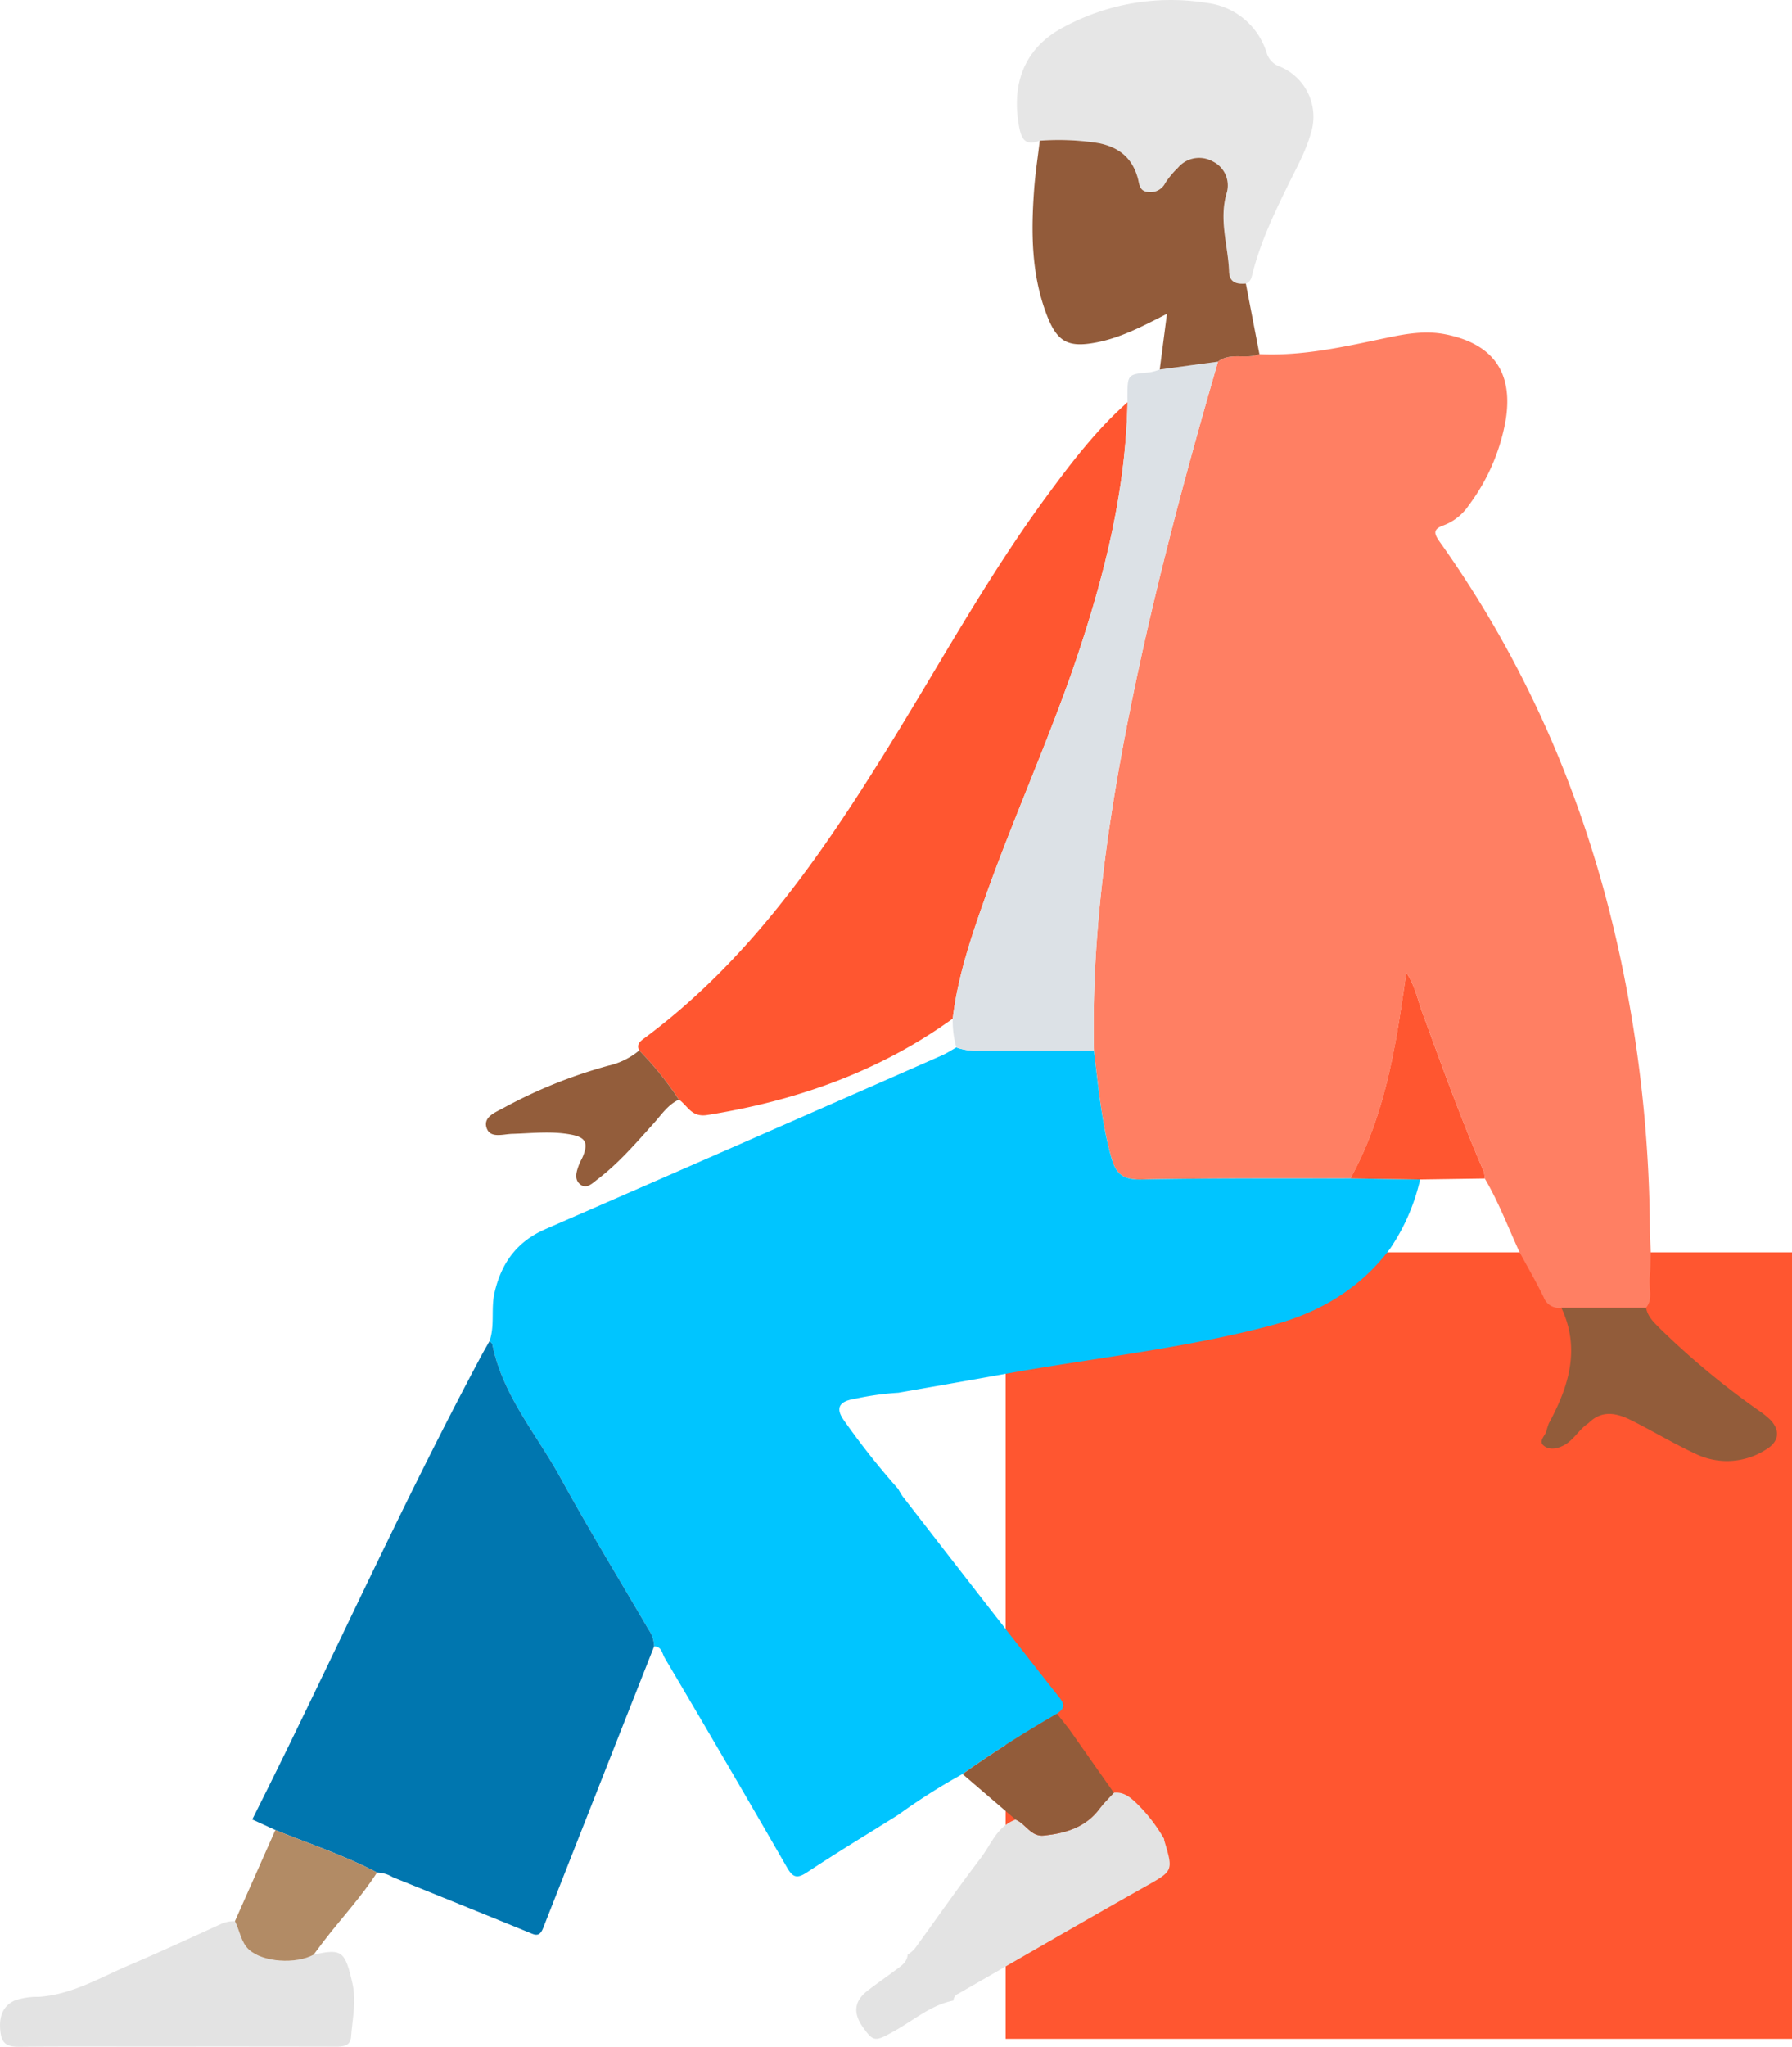 <svg id="Grupo_339" data-name="Grupo 339" xmlns="http://www.w3.org/2000/svg" width="327.416" height="373.865" viewBox="0 0 327.416 373.865">
  <rect id="Retângulo_768" data-name="Retângulo 768" width="143.667" height="143.667" transform="translate(183.749 228.753)" fill="#ff5630"/>
  <g id="Grupo_338" data-name="Grupo 338" transform="translate(0 0)">
    <g id="Grupo_337" data-name="Grupo 337">
      <path id="Caminho_390" data-name="Caminho 390" d="M772.348,679.762c7.982.387,15.682-1.4,23.407-3.017,3.463-.725,6.95-1.311,10.5-.619,8.664,1.69,12.463,6.856,11.1,15.561a36.529,36.529,0,0,1-6.78,15.709,9.614,9.614,0,0,1-4.515,3.611c-2.083.724-1.851,1.53-.761,3.062,17.621,24.755,28.652,52.283,34.208,82.063a246.186,246.186,0,0,1,4.178,43.483c.01,1.391.1,2.783.154,4.174-.054,1.556-.005,3.124-.19,4.665-.22,1.827.711,3.8-.664,5.482l-15.482.006a2.957,2.957,0,0,1-3.23-1.913c-1.37-2.808-2.941-5.518-4.428-8.267-2.067-4.492-3.809-9.14-6.332-13.417a5.387,5.387,0,0,0-.209-1.364c-4.141-9.521-7.643-19.287-11.225-29.025-.851-2.316-1.316-4.86-2.9-7.226-1.855,13.212-3.8,26.016-10.214,37.6-12.732.03-25.467-.074-38.194.185-3.294.067-4.626-.912-5.5-4.046-1.784-6.4-2.355-12.947-3.168-19.477-.446-19.7,2.123-39.087,5.84-58.367,4.4-22.8,10.365-45.207,16.826-67.49C767.047,679.338,769.923,680.792,772.348,679.762Z" transform="translate(-542.23 -615.074)" fill="#ff7f63"/>
      <path id="Caminho_391" data-name="Caminho 391" d="M764.809,780.122c.813,6.53,1.384,13.077,3.168,19.477.875,3.134,2.207,4.112,5.5,4.046,12.727-.259,25.462-.155,38.194-.185l12.745.185a37.185,37.185,0,0,1-5.539,12.711c-5.475,7.279-12.926,11.628-21.542,13.918-16.221,4.31-32.937,6.014-49.41,9.005-6.274,1.138-12.56,2.215-18.84,3.319a52.08,52.08,0,0,0-7.977,1.116c-2.881.444-3.6,1.714-1.89,4.043a139.814,139.814,0,0,0,9.837,12.425,13.517,13.517,0,0,0,.846,1.4c9.508,12.246,18.984,24.516,28.592,36.683,1.182,1.5.756,2.127-.43,2.965-5.913,3.426-11.692,7.06-17.261,11.023a111.829,111.829,0,0,0-11.73,7.441c-5.575,3.49-11.209,6.892-16.695,10.517-1.9,1.254-2.626.865-3.689-.98q-11.041-19.172-22.309-38.213c-.465-.792-.539-2.089-1.926-2.076a5.509,5.509,0,0,0-1.04-3.119c-5.374-9.218-10.943-18.329-16.066-27.683-4.376-7.989-10.588-15.067-12.444-24.35-.047-.235-.336-.422-.512-.632.995-2.854.234-5.87.9-8.8,1.249-5.465,4.1-9.37,9.325-11.647q36.232-15.793,72.405-31.723c.918-.4,1.765-.97,2.647-1.459a10.7,10.7,0,0,0,4.074.6C750.767,780.105,757.788,780.119,764.809,780.122Z" transform="translate(-564.943 -588.201)" fill="#00c5ff"/>
      <path id="Caminho_392" data-name="Caminho 392" d="M663.314,822.123c.176.21.466.4.512.632,1.856,9.283,8.068,16.361,12.444,24.35,5.123,9.354,10.692,18.465,16.066,27.683a5.509,5.509,0,0,1,1.04,3.119Q683.221,903.621,673.1,929.35c-.7,1.8-1.605,1.2-2.735.739q-12.354-5.035-24.723-10.027a5.847,5.847,0,0,0-2.893-.861c-5.961-3.14-12.357-5.233-18.574-7.757l-4.222-1.933c14.21-28.212,27.007-56.974,41.862-84.718C662.3,823.893,662.814,823.013,663.314,822.123Z" transform="translate(-573.865 -577.165)" fill="#0076af"/>
      <path id="Caminho_393" data-name="Caminho 393" d="M676.148,804.324c-.487-.954,0-1.532.739-2.08,19.078-14.078,32.256-33.127,44.536-52.927,9.53-15.367,18.213-31.274,28.928-45.891,4.552-6.207,9.2-12.354,15.011-17.493-.3,15.463-3.881,30.293-8.675,44.886-5.039,15.336-11.789,30.022-17.2,45.214-2.613,7.332-5.133,14.7-6.06,22.493-13.451,9.682-28.583,15-44.843,17.6-2.921.468-3.566-1.706-5.181-2.814A60.7,60.7,0,0,0,676.148,804.324Z" transform="translate(-559.356 -612.453)" fill="#ff5630"/>
      <path id="Caminho_394" data-name="Caminho 394" d="M721.6,800.052c.927-7.791,3.447-15.161,6.06-22.493,5.415-15.191,12.165-29.877,17.2-45.214,4.795-14.593,8.377-29.423,8.675-44.886,0-.369-.014-.738-.011-1.107.024-4.013.025-4,4.085-4.363a9.935,9.935,0,0,0,1.822-.515l10.631-1.433c-6.462,22.284-12.431,44.691-16.827,67.491-3.717,19.281-6.285,38.672-5.84,58.367-7.021,0-14.042-.016-21.062,0a10.7,10.7,0,0,1-4.074-.6A17.907,17.907,0,0,1,721.6,800.052Z" transform="translate(-547.529 -613.98)" fill="#dce1e6"/>
      <path id="Caminho_395" data-name="Caminho 395" d="M735.094,653.279c-2.6.974-3.352-.2-3.8-2.686-1.432-7.983,1.146-14.378,8.2-18.082a41.211,41.211,0,0,1,26.13-4.406,13.056,13.056,0,0,1,10.922,9.135,3.752,3.752,0,0,0,2.307,2.449,9.927,9.927,0,0,1,5.73,12.357c-.977,3.4-2.735,6.473-4.278,9.631-2.523,5.161-4.969,10.352-6.369,15.961-.184.734-.365,1.452-1.187,1.743-1.633.141-2.989-.16-3.063-2.167-.175-4.746-1.869-9.389-.472-14.27a4.864,4.864,0,0,0-2.555-5.9,5.07,5.07,0,0,0-6.328,1.191,16.446,16.446,0,0,0-2.3,2.765,3.018,3.018,0,0,1-3.188,1.639c-1.583-.171-1.549-1.479-1.813-2.449-1.016-3.716-3.381-5.691-7.149-6.459A46.364,46.364,0,0,0,735.094,653.279Z" transform="translate(-545.115 -627.574)" fill="#e6e6e6"/>
      <path id="Caminho_396" data-name="Caminho 396" d="M734.5,648.009a46.361,46.361,0,0,1,10.784.45c3.769.768,6.133,2.744,7.149,6.459.264.969.23,2.278,1.813,2.449a3.018,3.018,0,0,0,3.188-1.639,16.448,16.448,0,0,1,2.3-2.765,5.07,5.07,0,0,1,6.328-1.191,4.864,4.864,0,0,1,2.555,5.9c-1.4,4.88.3,9.524.472,14.27.074,2.007,1.43,2.308,3.063,2.167l2.482,12.882c-2.425,1.03-5.3-.424-7.586,1.376q-5.313.714-10.629,1.432c.427-3.291.854-6.582,1.319-10.171-4.343,2.212-8.409,4.384-13,5.247-4.943.928-6.992-.047-8.852-4.773-2.955-7.517-2.99-15.384-2.407-23.279C733.7,653.877,734.158,650.947,734.5,648.009Z" transform="translate(-544.525 -622.305)" fill="#925b3a"/>
      <path id="Caminho_397" data-name="Caminho 397" d="M640.639,912.417c5.2-1.209,5.74-.6,7.061,5.032.8,3.41.039,6.614-.2,9.9-.142,1.913-1.661,1.857-3.125,1.854q-16.433-.034-32.867-.013c-8.079,0-16.156-.042-24.233.03-1.915.018-3.446-.026-3.806-2.435-.453-3.028.426-5.093,2.637-6.042a12.831,12.831,0,0,1,4.37-.642c6.007-.414,11.064-3.464,16.39-5.738,5.705-2.437,11.337-5.045,16.983-7.618a5.853,5.853,0,0,1,2.43-.461c.873,1.719,1.108,3.853,2.532,5.175C631.351,913.819,637.4,914.166,640.639,912.417Z" transform="translate(-583.35 -555.357)" fill="#e3e3e3"/>
      <path id="Caminho_398" data-name="Caminho 398" d="M763.851,896.1a1.336,1.336,0,0,0,.025.276c1.709,5.68,1.629,5.539-3.722,8.554-11.341,6.39-22.59,12.945-33.883,19.419a1.432,1.432,0,0,0-.912,1.262c-4.1.813-7.218,3.572-10.728,5.533s-3.83,2.08-5.691-.48c-2.006-2.759-1.764-4.962.816-6.926,1.683-1.282,3.42-2.492,5.12-3.752.961-.711,2-1.38,2.119-2.747a6.8,6.8,0,0,0,1.259-1.057c4.028-5.529,7.922-11.157,12.08-16.585,1.915-2.5,3.01-5.83,6.381-7.035,1.85.752,2.789,3.169,5.166,2.916,3.975-.424,7.649-1.49,10.194-4.937.763-1.034,1.719-1.926,2.585-2.885,1.59-.18,2.694.575,3.843,1.627A29.542,29.542,0,0,1,763.851,896.1Z" transform="translate(-551.154 -560.19)" fill="#e3e3e3"/>
      <path id="Caminho_399" data-name="Caminho 399" d="M681.871,779.96a60.7,60.7,0,0,1,7.25,8.991c-2.02.928-3.193,2.765-4.606,4.334-3.233,3.592-6.384,7.268-10.25,10.213-.915.7-2.008,1.875-3.188.925-1.155-.929-.658-2.384-.2-3.622.193-.52.505-.993.713-1.508.975-2.412.513-3.437-2.116-3.945-3.587-.693-7.222-.245-10.84-.142-1.678.048-4.028.89-4.659-1.122s1.652-2.815,3.169-3.653a88.769,88.769,0,0,1,19.055-7.673A13.416,13.416,0,0,0,681.871,779.96Z" transform="translate(-565.079 -588.089)" fill="#935d3b"/>
      <path id="Caminho_400" data-name="Caminho 400" d="M631.806,915.843c-3.237,1.749-9.288,1.4-11.832-.958-1.424-1.322-1.66-3.456-2.532-5.175q3.692-8.325,7.386-16.648c6.218,2.525,12.614,4.617,18.574,7.757-2.886,4.491-6.547,8.382-9.781,12.6C633.008,914.225,632.41,915.036,631.806,915.843Z" transform="translate(-574.517 -558.783)" fill="#b28b65"/>
      <path id="Caminho_401" data-name="Caminho 401" d="M808.373,838.415c3.65-6.731,5.812-13.622,2.284-21.128l15.483-.006c.283,1.676,1.49,2.746,2.591,3.86a145.76,145.76,0,0,0,17.984,14.922,15.218,15.218,0,0,1,2.163,1.739c1.8,1.915,1.54,3.94-.714,5.322a13.154,13.154,0,0,1-13.037.826c-3.943-1.84-7.694-4.087-11.584-6.05-2.69-1.357-5.437-2.036-7.936.485-1.726,1.115-2.673,3.1-4.534,4.063-1.231.636-2.668.886-3.68,0-.961-.842.374-1.794.564-2.729A12.136,12.136,0,0,1,808.373,838.415Z" transform="translate(-525.387 -578.419)" fill="#925c3a"/>
      <path id="Caminho_402" data-name="Caminho 402" d="M792.05,806.458l-12.745-.185c6.413-11.586,8.359-24.39,10.214-37.6,1.589,2.366,2.054,4.91,2.9,7.226,3.582,9.738,7.084,19.5,11.225,29.025a5.384,5.384,0,0,1,.209,1.364Z" transform="translate(-532.576 -591.015)" fill="#ff5630"/>
      <path id="Caminho_403" data-name="Caminho 403" d="M740.281,876.185q1.111,1.407,2.22,2.815l8.167,11.625c-.866.958-1.822,1.851-2.585,2.885-2.545,3.447-6.219,4.513-10.194,4.937-2.377.253-3.316-2.165-5.166-2.916l-9.7-8.321C728.589,883.245,734.368,879.611,740.281,876.185Z" transform="translate(-547.16 -563.157)" fill="#925c3a"/>
    </g>
  </g>
</svg>
